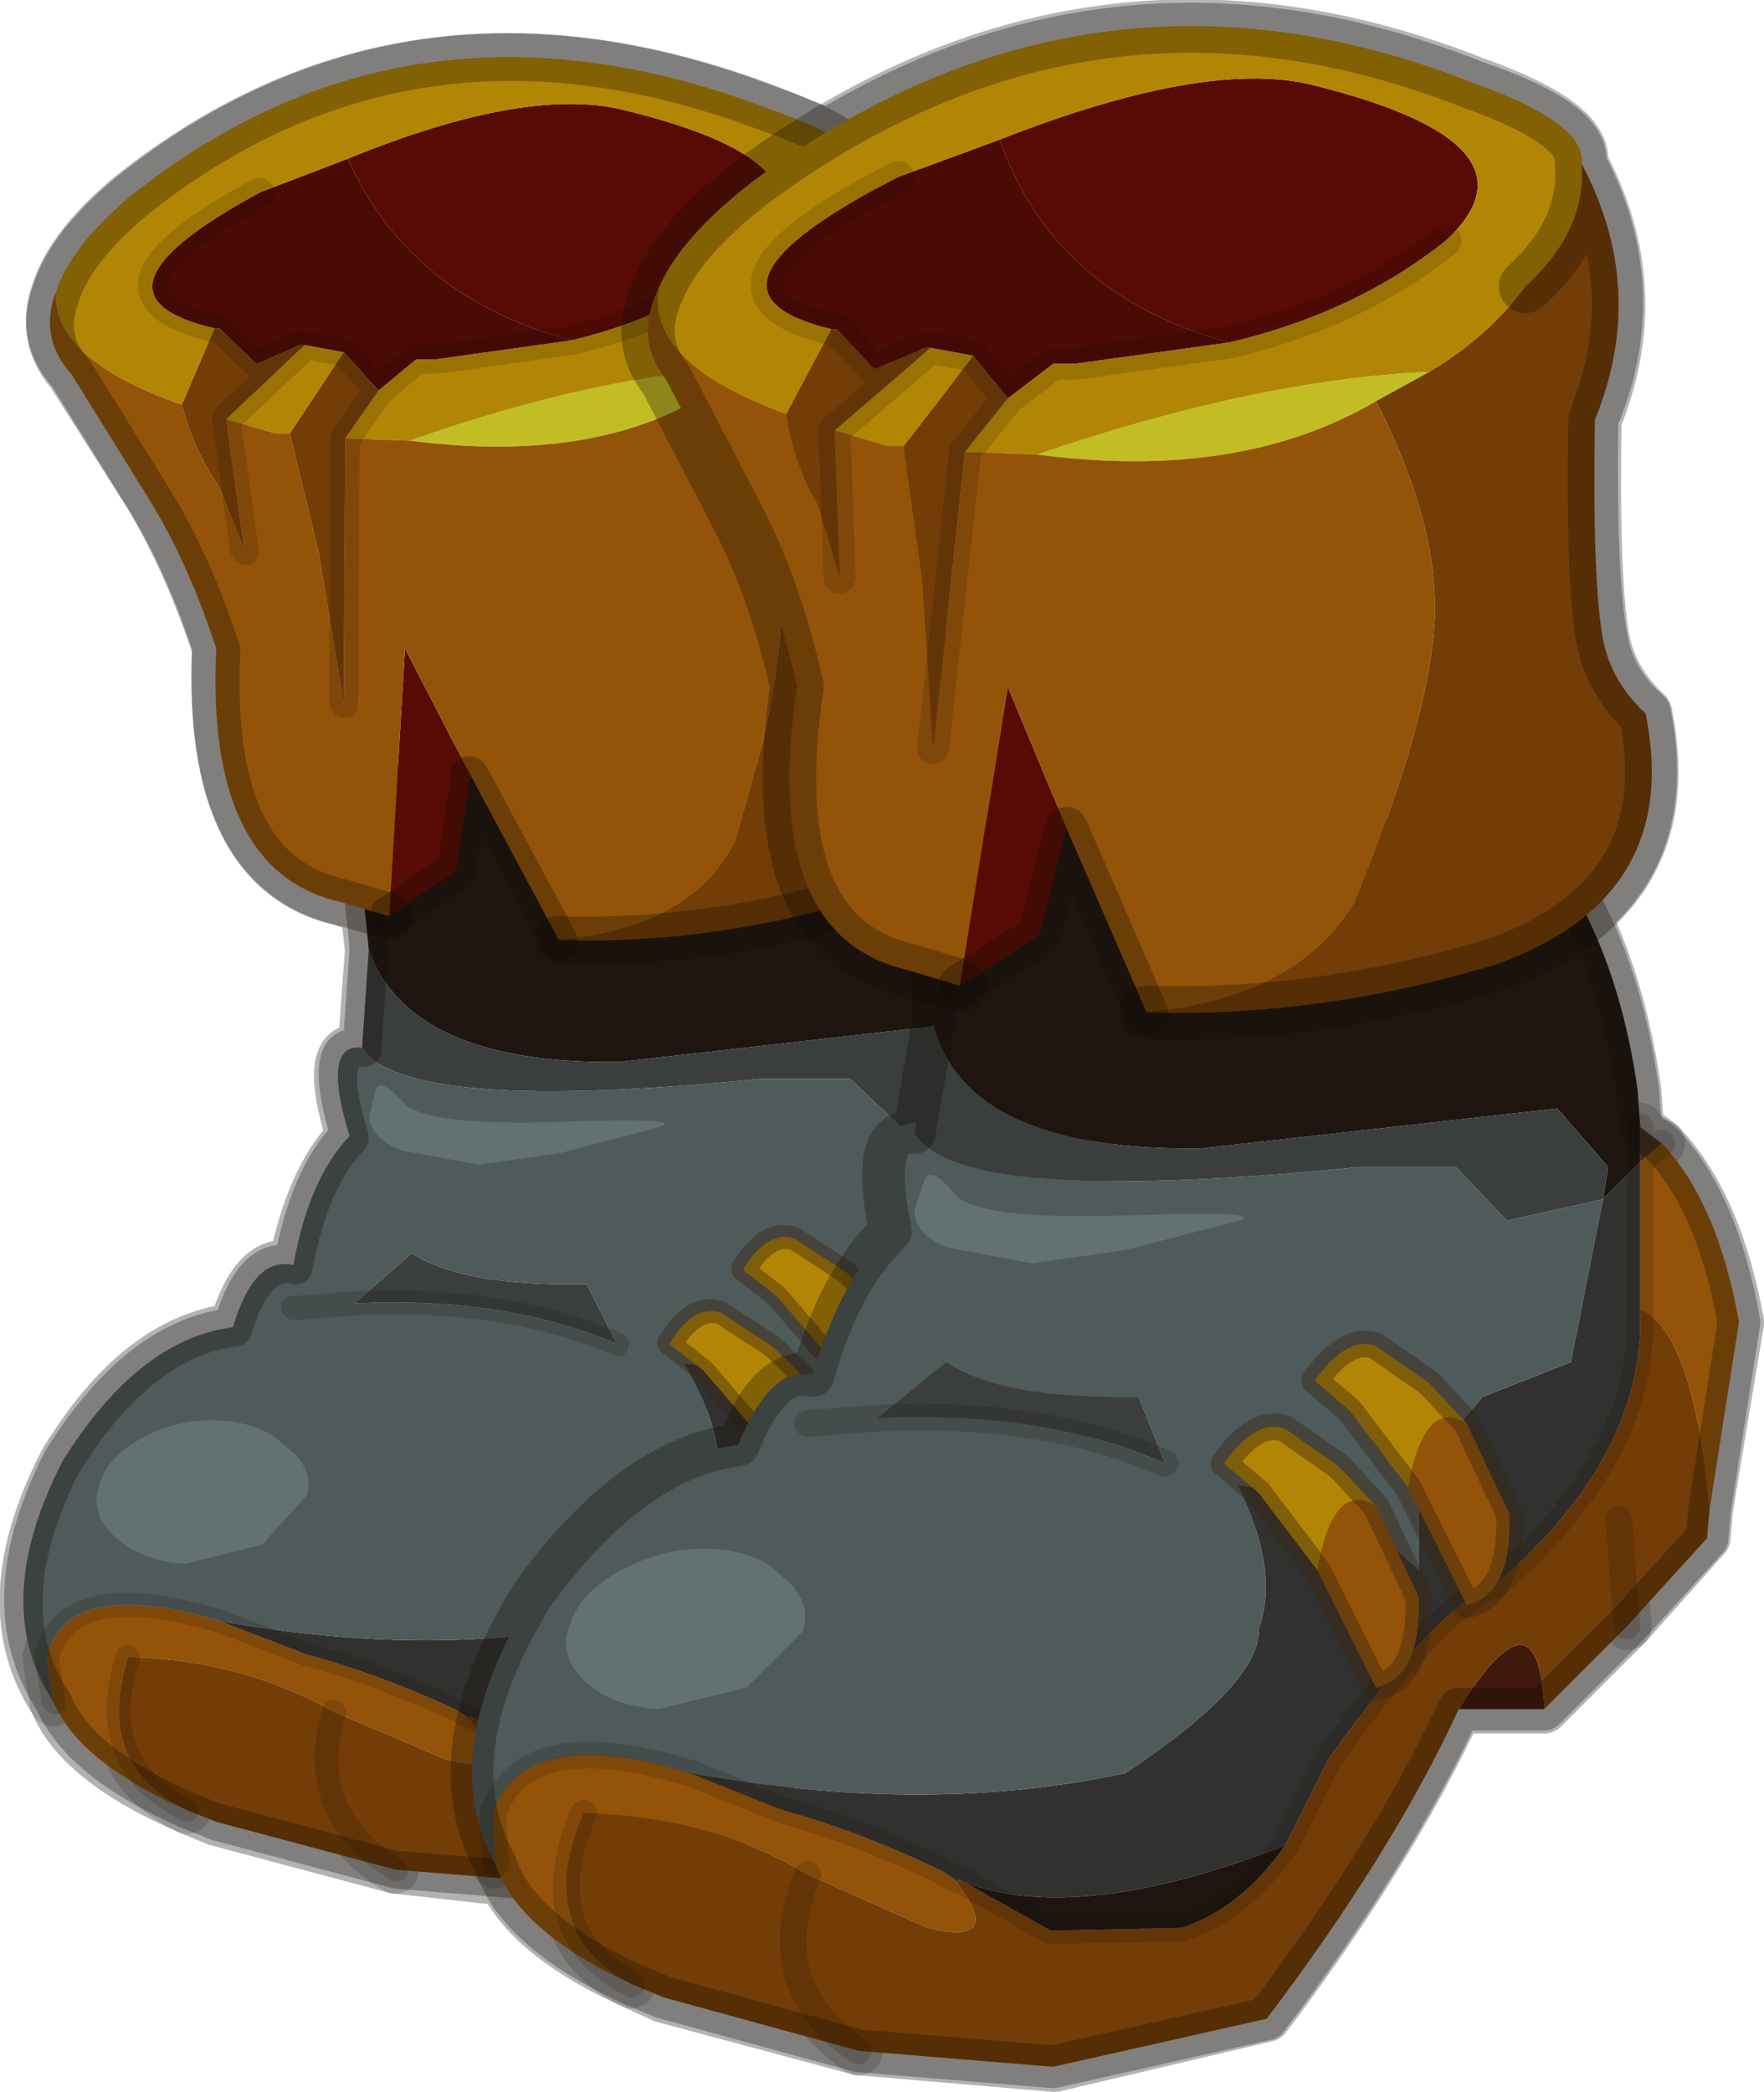 <?xml version="1.0" encoding="UTF-8"?>
<svg version="1.1" viewBox="0 0 36.919 43.77" xmlns="http://www.w3.org/2000/svg" xmlns:cc="http://creativecommons.org/ns#" xmlns:dc="http://purl.org/dc/elements/1.1/" xmlns:rdf="http://www.w3.org/1999/02/22-rdf-syntax-ns#" xmlns:xlink="http://www.w3.org/1999/xlink">
<g transform="translate(-263.68 -381.08)">
<use transform="translate(263.65,381.15)" width="36.95" height="43.7" xlink:href="#c"/>
<use transform="matrix(1 0 .102 1 260.39 381.75)" width="24.55" height="39.15" xlink:href="#a"/>
<use transform="matrix(1.117 0 0 1.117 273.1 381.04)" width="24.55" height="39.15" xlink:href="#a"/>
</g>
<defs>
<g id="c" transform="translate(-263.65,-381.15)">
<path d="m296.8 384.5q1.4 2.65 0.25 5.35-0.05 3.35 0.2 4.6 0.15 0.9 0.9 1.55 0.55 2.75-1.25 4.25 0.75 1.55 1.05 3.65l0.05 0.75 0.45 0.35q1.2 1.25 1.65 3.75l-0.65 3.9-0.05 0.6-1.65 1.85-1.75 1.75h-1.8q-1.4 3-4 6.45l-4.45 1.05-4.1-0.35-4.1-1.1-0.65-0.3q-2.1-0.95-2.7-2.15l-2.25-0.25-3.75-1-0.6-0.25q-2.3-1-2.8-2.25-1.35-2.05 0.2-5.05 1.55-2.55 3.55-2.8 0.45-1.5 1.25-1.3 0.35-1.8 1.2-2.7-0.6-1.95 0.25-1.85l0.15-2.05-0.1-0.85-0.5-0.15q-2.8-0.65-2.6-5.3-0.6-1.8-1.4-3.15l-1.65-2.6q-0.65-0.75-0.3-1.7 0.3-0.95 1.55-2 5.85-4.7 13.35-1.85l1.25 0.5q6.4-3.85 13.55-1 2.35 0.8 2.25 1.65 0.1 1.4-1.2 2.55m-18.3 0.65q0-0.3 0.15-0.55 0.45-1.1 1.95-2.25l0.3-0.2 1.3-0.85m-9.7 16.25 0.5 0.15 1.45-0.95 0.25-2 1.85 3.45 5.5-0.6q-0.95-1.5-0.5-4.7l-0.35-1.3-0.85-2.2-1.2-2.3-0.3-0.6-0.1-0.1q-0.4-0.6-0.25-1.25m3.55 12.45q0.6 0.95 1.8 1.2l0.55 0.2 0.55 0.15 1.7-1.05 0.55-2.25 1.7 3.85q3.6 0.15 7.3-1 1.15-0.4 1.9-1m-13.7 1.3v1.05l-0.4 2.2q-0.95-0.15-0.5 2.05l-0.75 1q-0.4 0.6-0.65 1.4l-0.2 0.6h-0.25l-0.25 0.05-0.2 0.15q-0.35 0.2-0.6 0.8l-0.25 0.45-0.45 0.1q-2 0.5-3.85 3.05l-0.5 0.9q-0.45 0.9-0.65 1.75l-0.05 0.15-0.1 0.75q-0.05 1.15 0.5 2.1m0.15 0.35-0.15-0.35" fill="none" stroke="#000" stroke-linecap="round" stroke-linejoin="round" stroke-opacity=".302"/>
<path d="m281.25 393.15-0.1-3.05 2-1.75h-0.1l-1.05 0.45-0.8-0.85h-0.1l-0.5-0.15q-2.25-0.75 1.35-2.7l0.1-0.05 0.45-0.25m11.45 1.3q-1.9 1.55-4.55 2.15l-3.25 0.45h-0.4l-0.95 0.7-0.9 1.15-0.4 3.85-0.3 2.35m-0.05-8.4 0.9 0.2 0.75 0.85m-7.5-1.7-1.65 0.5-2.85 0.4h-0.4l-0.8 0.65-0.7 1-0.05 5.55m24.15 18.5q3-2.65 3-5.55v-4.1m0 0.75 0.45-0.4m-24.4 15.1-0.05-1.1q0.3-0.85 1.2-1.1l2.3 0.15 0.65 0.15 1.85 0.7 0.1 0.05q1.6 0.45 3.35 1.3l0.15 0.1 0.1 0.05h0.05l0.15 0.1 1.75 1 2.75-0.1q1.25-0.35 2.2-1.7l0.9-1.8 1.2-1.55m0.6-0.7 1.1-1.05m-6.35-2.9-1.6-0.55-1.1-0.2-1.65-0.2h-1.75l-0.45 0.05h-0.3l-0.6 0.05m17.15 4.25-0.2-2.2m-28.4-27.8q-4 2.15-1 2.85h0.1l0.8 0.75 0.9-0.4h0.1l0.8 0.15 0.75 0.8m-2.8 3.35-0.4-2.75 1.65-1.55m6.55 20.9q-2.35-1-5.5-0.85l-1.3 0.1m-5 8.25-0.15-0.95q0.45-1.7 3.6-0.75l1.85 0.7q1.5 0.4 3.1 1.15l0.15 0.1 0.15 0.05h0.05l0.15 0.1m-7.35-1.35q-0.7 2.25 1.25 3.2m3.05-2.05q-0.6 2.1 1.3 3.3m3.95-1.2q-0.35 0.85-0.35 1.5-0.05 1.4 1.35 2.1m3.7-2.3q-0.95 2.35 1.05 3.7" fill="none" stroke="#000" stroke-linecap="round" stroke-linejoin="round" stroke-opacity=".153"/>
<path d="m294.4 414.6-1-2-0.25-0.4-1.2-1.6-0.75-0.65q0.65-0.9 1.3-0.7l1.1 0.8 0.8 0.8 0.9 1.9q0.05 1.05-0.3 1.55m-2.3 2.05-0.2 0.05-1.25-2.45-1.2-1.65-0.1-0.1-0.65-0.5q0.65-0.95 1.3-0.7l1.1 0.75 0.8 0.85 0.6 1.1 0.3 0.8-0.1 1.15m1.1-1.05v0.05l0.6-0.35m-14.1-5.05-0.95-1.05-0.7-0.55q0.5-0.85 1.05-0.65 0.55 0.25 1.1 0.7l0.15 0.15m-2.15 3-1-1.1-0.15-0.1-0.55-0.45q0.5-0.85 1.05-0.65l1.1 0.7 0.6 0.6m12.25 6.5 0.6-0.7" fill="none" stroke="#382510" stroke-linecap="round" stroke-linejoin="round" stroke-opacity=".4"/>
</g>
<g id="a" transform="translate(.4 -3.35)">
<use transform="translate(-.4 3.35)" width="24.55" height="39.15" xlink:href="#b"/>
</g>
<g id="b" transform="translate(.4 -3.35)">
<path d="m9 38.55 0.1 0.05v0.05l-0.1-0.1" fill="#412f20" fill-rule="evenodd"/>
<path d="m21.9 25.15v-0.65l0.4 0.3-0.4 0.35" fill="#493425" fill-rule="evenodd"/>
<path d="m20.1 35.4h-1.6q1.5-2.4 1.6 0" fill="#3f190c" fill-rule="evenodd"/>
<path d="m9.1 38.6h0.05l-0.05 0.05v-0.05" fill="url(#d)" fill-rule="evenodd"/>
<path d="m22.3 24.8q1.05 1.1 1.45 3.35l-0.55 3.5q-0.3-3.3-1.3-3.75v-2.75l0.4-0.35m-19.3 15.75q-2.15-1-2.55-2.25l-0.05-0.95q0.6-1.7 3.7-0.75l1.75 0.7q1.45 0.4 3 1.15l0.15 0.1 0.1 0.1q0.9 1.2-0.55 0.85l-2.25-1q-1.85-1.1-4.2-1.15-0.95 2.25 0.9 3.2" fill="#935409" fill-rule="evenodd"/>
<path d="m23.2 31.65-0.05 0.55-1.5 1.65-1.55 1.55q-0.1-2.4-1.6 0-1.25 2.7-3.6 5.8l-4 0.9-3.65-0.3-3.65-1-0.6-0.25q-1.85-0.95-0.9-3.2 2.35 0.05 4.2 1.15l2.25 1q1.45 0.35 0.55-0.85l0.05-0.05 0.1 0.05 1.6 0.9 2.45-0.05q1.1-0.35 1.95-1.55l0.8-1.6q2.1-2.95 3.1-3.25 2.75-2.35 2.75-4.95v-0.25q1 0.45 1.3 3.75m-15.95 10.15q-1.8-1.2-0.95-3.3-0.85 2.1 0.95 3.3m14.25-9.95 0.15 2-0.15-2" fill="#733d07" fill-rule="evenodd"/>
<path d="m21.2 25.85 0.7-0.7v3q0 2.6-2.75 4.95-1 0.3-3.1 3.25l-0.8 1.6q-3.85 1.5-6 0.7l-0.1-0.05h-0.05l-0.1-0.05-0.15-0.1q-1.55-0.75-3-1.15l-1.75-0.7q4.45 0.8 8.15 0 2.55-1.7 2.5-2.7 0.4-1.1-0.4-2.7 2.05 0.25 3.4 1.6v-1.85l1.2-1.4 1.65-0.65 0.6-3.05" fill="#31322f" fill-rule="evenodd"/>
<path d="m8.65 22.55v-3.85h11q1.75 1.9 2.2 5.1l0.05 0.7v0.65l-0.7 0.7 0.1-0.6-0.95-1.1-6.7 0.75q-4.4 0.05-5-2.35m0.6 16.1q2.15 0.8 6-0.7-0.85 1.2-1.95 1.55l-2.45 0.05-1.6-0.9" fill="#1e1511" fill-rule="evenodd"/>
<path d="m8.65 22.55q0.6 2.4 5 2.35l6.7-0.75 0.95 1.1-0.1 0.6-1.8 0.4-0.95-1h-1.85q-7.55 0.75-8.3-0.65l0.35-2.05m-1.05 7.4 1.3-1.05q1 0.7 3.6 0.65l0.5 1.25q-2.25-1-5.4-0.85" fill="#3a3e3c" fill-rule="evenodd"/>
<path d="m0.45 38.3q-1.15-2.05 0.7-5.05 1.85-2.55 3.85-2.8 0.6-1.5 1.4-1.3 0.5-1.8 1.45-2.7-0.4-1.95 0.45-1.85 0.75 1.4 8.3 0.65h1.85l0.95 1 1.8-0.4-0.6 3.05-1.65 0.65-1.2 1.4v1.85q-1.35-1.35-3.4-1.6 0.8 1.6 0.4 2.7 0.05 1-2.5 2.7-3.7 0.8-8.15 0-3.1-0.95-3.7 0.75l0.05 0.95m12.55-7.5-0.5-1.25q-2.6 0.05-3.6-0.65l-1.3 1.05q3.15-0.15 5.4 0.85m-6.7-0.75 1.3-0.1-1.3 0.1" fill="#4f5a5a" fill-rule="evenodd"/>
<path d="m21.9 24.5-0.05-0.7q-0.45-3.2-2.2-5.1h-11v3.85m13.25 1.95 0.4 0.3q1.05 1.1 1.45 3.35l-0.55 3.5-0.05 0.55-1.5 1.65-1.55 1.55h-1.6q-1.25 2.7-3.6 5.8l-4 0.9-3.65-0.3-3.65-1-0.6-0.25q-2.15-1-2.55-2.25-1.15-2.05 0.7-5.05 1.85-2.55 3.85-2.8 0.6-1.5 1.4-1.3 0.5-1.8 1.45-2.7-0.4-1.95 0.45-1.85l0.35-2.05" fill="none" stroke="#110b05" stroke-linecap="round" stroke-linejoin="round" stroke-opacity=".302" stroke-width=".8"/>
<path d="m21.9 25.15v-0.65m-8.9 6.3q-2.25-1-5.4-0.85l-1.3 0.1m8.95 7.9 0.8-1.6q2.1-2.95 3.1-3.25 2.75-2.35 2.75-4.95v-3l0.4-0.35m-13.15 13.8 0.1 0.05m6-0.7q-0.85 1.2-1.95 1.55l-2.45 0.05-1.6-0.9m-0.25-0.1 0.1 0.05h0.05m-2.85-0.1q-0.85 2.1 0.95 3.3m1.75-3.25-0.15-0.1q-1.55-0.75-3-1.15l-1.75-0.7q-3.1-0.95-3.7 0.75l0.05 0.95m1.65-0.95q-0.95 2.25 0.9 3.2m18.65-6.7-0.15-2" fill="none" stroke="#110b05" stroke-linecap="round" stroke-linejoin="round" stroke-opacity=".153" stroke-width=".5"/>
<path d="m3.5 35.4q-0.85-0.05-1.35-0.5-0.55-0.5-0.3-1.1 0.2-0.6 0.95-1 0.85-0.45 1.7-0.4 0.9 0.05 1.3 0.5 0.6 0.45 0.4 1.05l-1.05 1.05-1.65 0.4" fill="#647172" fill-rule="evenodd"/>
<path d="m12.35 26.15q2.9-0.1 1.85 0.15l-1.95 0.5-1.75 0.25-1.6-0.3q-0.6-0.25-0.6-0.7l0.2-0.6q0.15-0.2 0.55 0.3t3.3 0.4" fill="#647172" fill-rule="evenodd"/>
<path d="m11.15 18.9-0.5 2-1.5 0.95 0.9-5.6 1.1 2.65m7.1-11q-1.7 1.35-4.05 1.9-3.3-0.9-4.3-3.8 3.95-1.55 5.95-1 4.35 1.1 2.4 2.9" fill="#580b05" fill-rule="evenodd"/>
<path d="m14.2 9.8-2.9 0.4h-0.4l-0.85 0.65-0.65-0.8-0.8-0.15h-0.1l-0.95 0.4-0.7-0.75h-0.1q-2.95-0.7 1.25-2.85l1.9-0.7q1 2.9 4.3 3.8" fill="#4b0b05" fill-rule="evenodd"/>
<path d="m17.95 10.35-1 0.55q-2.55 1.5-6.35 1 4.1-1.4 7.35-1.55" fill="#c3bd25" fill-rule="evenodd"/>
<path d="m20.8 6.45q0.1 1.25-1.05 2.3-0.7 0.95-1.8 1.6-3.25 0.15-7.35 1.55l-1.35-0.05 0.8-1 0.85-0.65h0.4l2.9-0.4q2.35-0.55 4.05-1.9 1.95-1.8-2.4-2.9-2-0.55-5.95 1l-1.9 0.7q-4.2 2.15-1.25 2.85l-0.85 1.6q-2.6-0.95-2.4-2.35 0.4-0.95 1.75-2 6.35-4.7 13.55-1.85 2.1 0.75 2 1.5m-12.2 3.45 0.8 0.15-1.3 1.7h-0.3l-1-0.3 1.8-1.55" fill="#b18605" fill-rule="evenodd"/>
<path d="m16.95 10.9q1.15 2.25 1.1 4-0.05 1.85-1.5 5.4-1.1 1.8-3.9 2.05l-1.5-3.45-1.1-2.65-0.9 5.6-1-0.3q-2.75-0.65-2.05-5.3-0.4-1.8-1.1-3.15l-1.35-2.6q-0.6-0.75-0.15-1.7-0.2 1.4 2.4 2.35 0.15 0.95 0.6 1.7l0.4 1.35-0.1-2.75 1 0.3h0.3l0.35 2.5 0.2 3.15 0.6-5.55 1.35 0.05q3.8 0.5 6.35-1" fill="#935409" fill-rule="evenodd"/>
<path d="m20.8 6.45q1.25 2.35 0.25 4.8-0.05 3 0.15 4.1 0.15 0.8 0.8 1.4 0.7 3.45-2.8 4.7-3.3 1-6.55 0.9 2.8-0.25 3.9-2.05 1.45-3.55 1.5-5.4 0.05-1.75-1.1-4l1-0.55q1.1-0.65 1.8-1.6 1.15-1.05 1.05-2.3m-10.75 4.4-0.8 1-0.6 5.55-0.2-3.15-0.35-2.5 1.3-1.7 0.65 0.8m-3.3-1.3h0.1l0.7 0.75 0.95-0.4h0.1l-1.8 1.55 0.1 2.75-0.4-1.35q-0.45-0.75-0.6-1.7l0.85-1.6" fill="#733d07" fill-rule="evenodd"/>
<path d="m12.65 22.35q3.25 0.1 6.55-0.9 3.5-1.25 2.8-4.7-0.65-0.6-0.8-1.4-0.2-1.1-0.15-4.1 1-2.45-0.25-4.8 0.1 1.25-1.05 2.3m-10.6 13.1-1-0.3q-2.75-0.65-2.05-5.3-0.4-1.8-1.1-3.15l-1.35-2.6q-0.6-0.75-0.15-1.7 0.4-0.95 1.75-2 6.35-4.7 13.55-1.85 2.1 0.75 2 1.5" fill="none" stroke="#110b05" stroke-linecap="round" stroke-linejoin="round" stroke-opacity=".302"/>
<path d="m14.2 9.8-2.9 0.4h-0.4l-0.85 0.65-0.8 1-0.6 5.55m9.6-9.5q-1.7 1.35-4.05 1.9m-6.2-3.1q-4.2 2.15-1.25 2.85h0.1l0.7 0.75 0.95-0.4h0.1l0.8 0.15 0.65 0.8m-3.25 0.6 0.1 2.75m-0.1-2.75 1.8-1.55" fill="none" stroke="#110b05" stroke-linecap="round" stroke-linejoin="round" stroke-opacity=".153" stroke-width=".6"/>
<path d="m12.65 22.35-1.5-3.45-0.5 2-1.5 0.95" fill="none" stroke="#110b05" stroke-linecap="round" stroke-linejoin="round" stroke-opacity=".302" stroke-width=".8"/>
<path d="m15.85 32.8-1.1-1.45-0.65-0.55q0.6-0.85 1.15-0.65l1 0.7 0.7 0.75q-0.8-0.5-1.1 1.2" fill="#b18605" fill-rule="evenodd"/>
<path d="m16.95 31.6 0.8 1.7q0.05 1.5-0.8 1.7l-1.1-2.2q0.3-1.7 1.1-1.2" fill="#935409" fill-rule="evenodd"/>
<path d="m15.85 32.8-1.1-1.45-0.65-0.55q0.6-0.85 1.15-0.65l1 0.7 0.7 0.75 0.8 1.7q0.05 1.5-0.8 1.7z" fill="none" stroke="#382410" stroke-linecap="round" stroke-linejoin="round" stroke-opacity=".4" stroke-width=".5"/>
<path d="m18.65 30.05 0.8 1.7q0.05 1.5-0.8 1.7l-1.1-2.2q0.3-1.7 1.1-1.2" fill="#935409" fill-rule="evenodd"/>
<path d="m17.55 31.25-1.1-1.45-0.65-0.55q0.6-0.85 1.15-0.65l1 0.7 0.7 0.75q-0.8-0.5-1.1 1.2" fill="#b18605" fill-rule="evenodd"/>
<path d="m17.55 31.25-1.1-1.45-0.65-0.55q0.6-0.85 1.15-0.65l1 0.7 0.7 0.75 0.8 1.7q0.05 1.5-0.8 1.7z" fill="none" stroke="#382410" stroke-linecap="round" stroke-linejoin="round" stroke-opacity=".4" stroke-width=".5"/>
</g>
<linearGradient id="d" x1="-819.2" x2="819.2" gradientTransform="matrix(.009 -.009 .004 .004 14.55 32.4)" gradientUnits="userSpaceOnUse">
<stop stop-color="#5c4312" offset="0"/>
<stop stop-color="#4d3615" offset=".973"/>
</linearGradient>
</defs>
</svg>
